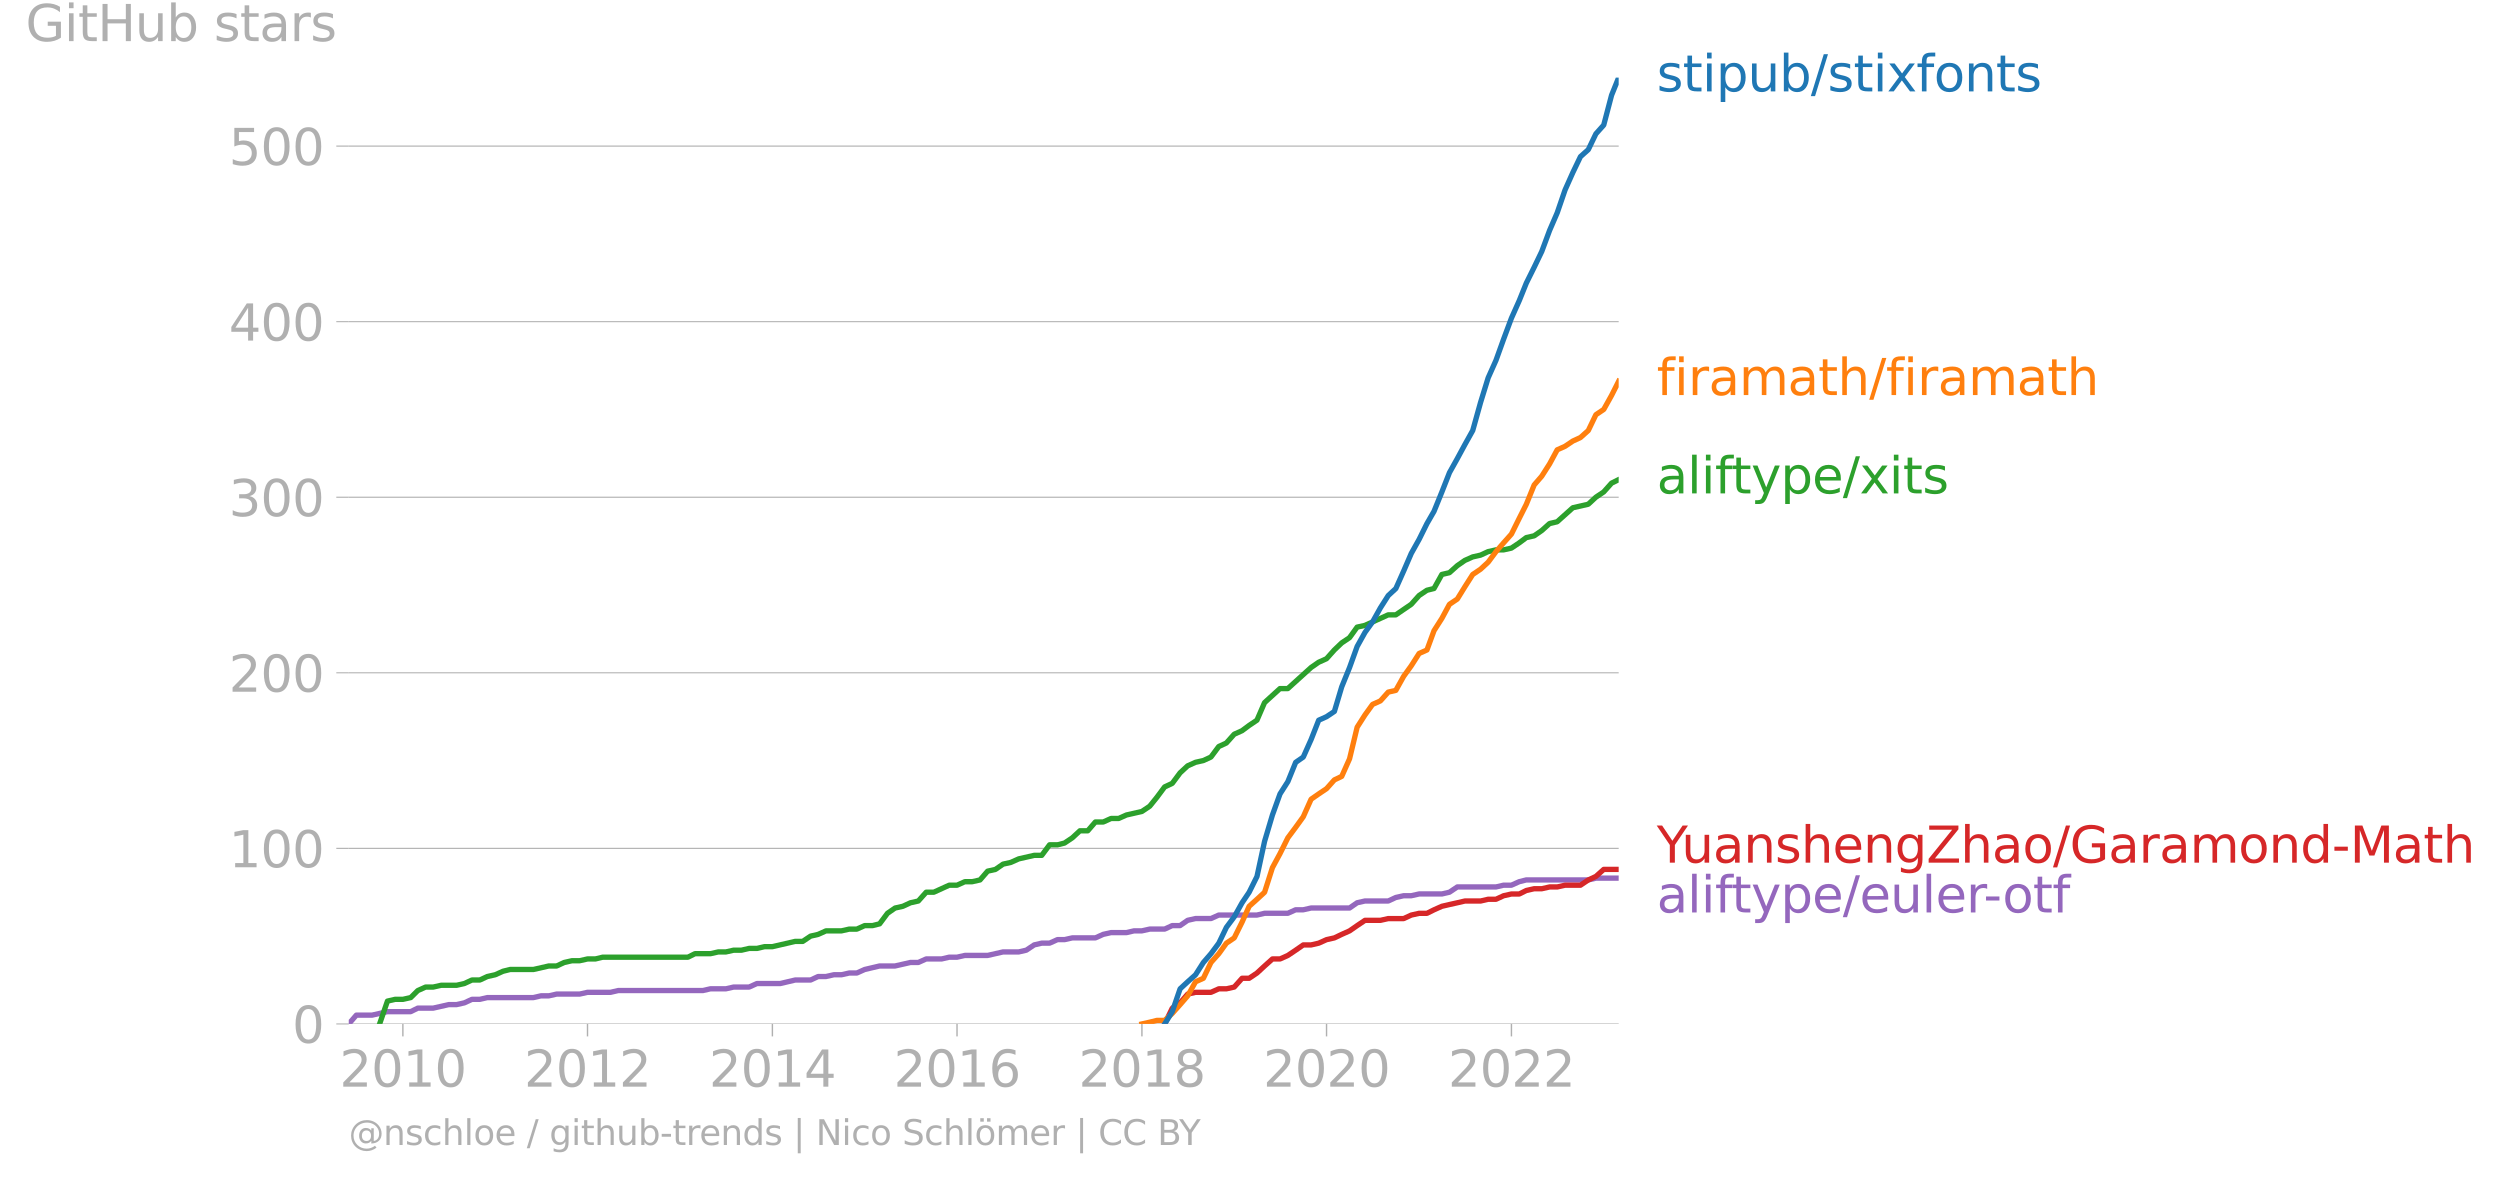 <svg xmlns="http://www.w3.org/2000/svg" xmlns:xlink="http://www.w3.org/1999/xlink" width="937.377" height="441.96" viewBox="0 0 703.033 331.47"><defs><style>*{stroke-linejoin:round;stroke-linecap:butt}</style></defs><g id="figure_1"><path id="patch_1" d="M0 331.47h703.033V0H0v331.47z" style="fill:none"/><g id="axes_1"><path id="patch_2" d="M98.073 287.943h357.12V21.831H98.073v266.112z" style="fill:none"/><g id="matplotlib.axis_1"><g id="xtick_1"><g id="line2d_1"><defs><path id="mb5253c1e92" d="M0 0v3.5" style="stroke:#b0b0b0;stroke-width:.4"/></defs><use xlink:href="#mb5253c1e92" x="113.294" y="287.943" style="fill:#b0b0b0;stroke:#b0b0b0;stroke-width:.4"/></g><g id="text_1" style="fill:#b0b0b0" transform="matrix(.14 0 0 -.14 95.479 305.58)"><defs><path id="DejaVuSans-32" d="M1228 531h2203V0H469v531q359 372 979 998 621 627 780 809 303 340 423 576 121 236 121 464 0 372-261 606-261 235-680 235-297 0-627-103-329-103-704-313v638q381 153 712 231 332 78 607 78 725 0 1156-363 431-362 431-968 0-288-108-546-107-257-392-607-78-91-497-524-418-433-1181-1211z" transform="scale(.016)"/><path id="DejaVuSans-30" d="M2034 4250q-487 0-733-480-245-479-245-1442 0-959 245-1439 246-480 733-480 491 0 736 480 246 480 246 1439 0 963-246 1442-245 480-736 480zm0 500q785 0 1199-621 414-620 414-1801 0-1178-414-1799Q2819-91 2034-91q-784 0-1198 620-414 621-414 1799 0 1181 414 1801 414 621 1198 621z" transform="scale(.016)"/><path id="DejaVuSans-31" d="M794 531h1031v3560L703 3866v575l1116 225h631V531h1031V0H794v531z" transform="scale(.016)"/></defs><use xlink:href="#DejaVuSans-32"/><use xlink:href="#DejaVuSans-30" x="63.623"/><use xlink:href="#DejaVuSans-31" x="127.246"/><use xlink:href="#DejaVuSans-30" x="190.869"/></g></g><g id="xtick_2"><use xlink:href="#mb5253c1e92" id="line2d_2" x="165.215" y="287.943" style="fill:#b0b0b0;stroke:#b0b0b0;stroke-width:.4"/><g id="text_2" style="fill:#b0b0b0" transform="matrix(.14 0 0 -.14 147.4 305.58)"><use xlink:href="#DejaVuSans-32"/><use xlink:href="#DejaVuSans-30" x="63.623"/><use xlink:href="#DejaVuSans-31" x="127.246"/><use xlink:href="#DejaVuSans-32" x="190.869"/></g></g><g id="xtick_3"><use xlink:href="#mb5253c1e92" id="line2d_3" x="217.208" y="287.943" style="fill:#b0b0b0;stroke:#b0b0b0;stroke-width:.4"/><g id="text_3" style="fill:#b0b0b0" transform="matrix(.14 0 0 -.14 199.393 305.58)"><defs><path id="DejaVuSans-34" d="M2419 4116 825 1625h1594v2491zm-166 550h794V1625h666v-525h-666V0h-628v1100H313v609l1940 2957z" transform="scale(.016)"/></defs><use xlink:href="#DejaVuSans-32"/><use xlink:href="#DejaVuSans-30" x="63.623"/><use xlink:href="#DejaVuSans-31" x="127.246"/><use xlink:href="#DejaVuSans-34" x="190.869"/></g></g><g id="xtick_4"><use xlink:href="#mb5253c1e92" id="line2d_4" x="269.129" y="287.943" style="fill:#b0b0b0;stroke:#b0b0b0;stroke-width:.4"/><g id="text_4" style="fill:#b0b0b0" transform="matrix(.14 0 0 -.14 251.314 305.58)"><defs><path id="DejaVuSans-36" d="M2113 2584q-425 0-674-291-248-290-248-796 0-503 248-796 249-292 674-292t673 292q248 293 248 796 0 506-248 796-248 291-673 291zm1253 1979v-575q-238 112-480 171-242 60-480 60-625 0-955-422-329-422-376-1275 184 272 462 417 279 145 613 145 703 0 1111-427 408-426 408-1160 0-719-425-1154Q2819-91 2113-91q-810 0-1238 620-428 621-428 1799 0 1106 525 1764t1409 658q238 0 480-47t505-140z" transform="scale(.016)"/></defs><use xlink:href="#DejaVuSans-32"/><use xlink:href="#DejaVuSans-30" x="63.623"/><use xlink:href="#DejaVuSans-31" x="127.246"/><use xlink:href="#DejaVuSans-36" x="190.869"/></g></g><g id="xtick_5"><use xlink:href="#mb5253c1e92" id="line2d_5" x="321.122" y="287.943" style="fill:#b0b0b0;stroke:#b0b0b0;stroke-width:.4"/><g id="text_5" style="fill:#b0b0b0" transform="matrix(.14 0 0 -.14 303.307 305.58)"><defs><path id="DejaVuSans-38" d="M2034 2216q-450 0-708-241-257-241-257-662 0-422 257-663 258-241 708-241t709 242q260 243 260 662 0 421-258 662-257 241-711 241zm-631 268q-406 100-633 378-226 279-226 679 0 559 398 884 399 325 1092 325 697 0 1094-325t397-884q0-400-227-679-226-278-629-378 456-106 710-416 255-309 255-755 0-679-414-1042Q2806-91 2034-91q-771 0-1186 362-414 363-414 1042 0 446 256 755 257 310 713 416zm-231 997q0-362 226-565 227-203 636-203 407 0 636 203 230 203 230 565 0 363-230 566-229 203-636 203-409 0-636-203-226-203-226-566z" transform="scale(.016)"/></defs><use xlink:href="#DejaVuSans-32"/><use xlink:href="#DejaVuSans-30" x="63.623"/><use xlink:href="#DejaVuSans-31" x="127.246"/><use xlink:href="#DejaVuSans-38" x="190.869"/></g></g><g id="xtick_6"><use xlink:href="#mb5253c1e92" id="line2d_6" x="373.043" y="287.943" style="fill:#b0b0b0;stroke:#b0b0b0;stroke-width:.4"/><g id="text_6" style="fill:#b0b0b0" transform="matrix(.14 0 0 -.14 355.228 305.58)"><use xlink:href="#DejaVuSans-32"/><use xlink:href="#DejaVuSans-30" x="63.623"/><use xlink:href="#DejaVuSans-32" x="127.246"/><use xlink:href="#DejaVuSans-30" x="190.869"/></g></g><g id="xtick_7"><use xlink:href="#mb5253c1e92" id="line2d_7" x="425.036" y="287.943" style="fill:#b0b0b0;stroke:#b0b0b0;stroke-width:.4"/><g id="text_7" style="fill:#b0b0b0" transform="matrix(.14 0 0 -.14 407.221 305.58)"><use xlink:href="#DejaVuSans-32"/><use xlink:href="#DejaVuSans-30" x="63.623"/><use xlink:href="#DejaVuSans-32" x="127.246"/><use xlink:href="#DejaVuSans-32" x="190.869"/></g></g></g><g id="matplotlib.axis_2"><g id="ytick_1"><path id="line2d_8" d="M98.073 287.943h357.12" clip-path="url(#p4d739ae6a6)" style="fill:none;stroke:#b0b0b0;stroke-width:.3;stroke-linecap:square"/><g id="line2d_9"><defs><path id="m9ce9b13a5b" d="M0 0h-3.5" style="stroke:#b0b0b0;stroke-width:.3"/></defs><use xlink:href="#m9ce9b13a5b" x="98.073" y="287.943" style="fill:#b0b0b0;stroke:#b0b0b0;stroke-width:.3"/></g><use xlink:href="#DejaVuSans-30" id="text_8" style="fill:#b0b0b0" transform="matrix(.14 0 0 -.14 82.166 293.262)"/></g><g id="ytick_2"><path id="line2d_10" d="M98.073 238.572h357.12" clip-path="url(#p4d739ae6a6)" style="fill:none;stroke:#b0b0b0;stroke-width:.3;stroke-linecap:square"/><use xlink:href="#m9ce9b13a5b" id="line2d_11" x="98.073" y="238.572" style="fill:#b0b0b0;stroke:#b0b0b0;stroke-width:.3"/><g id="text_9" style="fill:#b0b0b0" transform="matrix(.14 0 0 -.14 64.35 243.89)"><use xlink:href="#DejaVuSans-31"/><use xlink:href="#DejaVuSans-30" x="63.623"/><use xlink:href="#DejaVuSans-30" x="127.246"/></g></g><g id="ytick_3"><path id="line2d_12" d="M98.073 189.2h357.12" clip-path="url(#p4d739ae6a6)" style="fill:none;stroke:#b0b0b0;stroke-width:.3;stroke-linecap:square"/><use xlink:href="#m9ce9b13a5b" id="line2d_13" x="98.073" y="189.2" style="fill:#b0b0b0;stroke:#b0b0b0;stroke-width:.3"/><g id="text_10" style="fill:#b0b0b0" transform="matrix(.14 0 0 -.14 64.35 194.52)"><use xlink:href="#DejaVuSans-32"/><use xlink:href="#DejaVuSans-30" x="63.623"/><use xlink:href="#DejaVuSans-30" x="127.246"/></g></g><g id="ytick_4"><path id="line2d_14" d="M98.073 139.829h357.12" clip-path="url(#p4d739ae6a6)" style="fill:none;stroke:#b0b0b0;stroke-width:.3;stroke-linecap:square"/><use xlink:href="#m9ce9b13a5b" id="line2d_15" x="98.073" y="139.829" style="fill:#b0b0b0;stroke:#b0b0b0;stroke-width:.3"/><g id="text_11" style="fill:#b0b0b0" transform="matrix(.14 0 0 -.14 64.35 145.148)"><defs><path id="DejaVuSans-33" d="M2597 2516q453-97 707-404 255-306 255-756 0-690-475-1069Q2609-91 1734-91q-293 0-604 58T488 141v609q262-153 574-231 313-78 654-78 593 0 904 234t311 681q0 413-289 645-289 233-804 233h-544v519h569q465 0 712 186t247 536q0 359-255 551-254 193-729 193-260 0-557-57-297-56-653-174v562q360 100 674 150t592 50q719 0 1137-327 419-326 419-882 0-388-222-655t-631-370z" transform="scale(.016)"/></defs><use xlink:href="#DejaVuSans-33"/><use xlink:href="#DejaVuSans-30" x="63.623"/><use xlink:href="#DejaVuSans-30" x="127.246"/></g></g><g id="ytick_5"><path id="line2d_16" d="M98.073 90.457h357.12" clip-path="url(#p4d739ae6a6)" style="fill:none;stroke:#b0b0b0;stroke-width:.3;stroke-linecap:square"/><use xlink:href="#m9ce9b13a5b" id="line2d_17" x="98.073" y="90.457" style="fill:#b0b0b0;stroke:#b0b0b0;stroke-width:.3"/><g id="text_12" style="fill:#b0b0b0" transform="matrix(.14 0 0 -.14 64.35 95.776)"><use xlink:href="#DejaVuSans-34"/><use xlink:href="#DejaVuSans-30" x="63.623"/><use xlink:href="#DejaVuSans-30" x="127.246"/></g></g><g id="ytick_6"><path id="line2d_18" d="M98.073 41.086h357.12" clip-path="url(#p4d739ae6a6)" style="fill:none;stroke:#b0b0b0;stroke-width:.3;stroke-linecap:square"/><use xlink:href="#m9ce9b13a5b" id="line2d_19" x="98.073" y="41.086" style="fill:#b0b0b0;stroke:#b0b0b0;stroke-width:.3"/><g id="text_13" style="fill:#b0b0b0" transform="matrix(.14 0 0 -.14 64.35 46.405)"><defs><path id="DejaVuSans-35" d="M691 4666h2478v-532H1269V2991q137 47 274 70 138 23 276 23 781 0 1237-428 457-428 457-1159 0-753-469-1171Q2575-91 1722-91q-294 0-599 50Q819 9 494 109v635q281-153 581-228t634-75q541 0 856 284 316 284 316 772 0 487-316 771-315 285-856 285-253 0-505-56-251-56-513-175v2344z" transform="scale(.016)"/></defs><use xlink:href="#DejaVuSans-35"/><use xlink:href="#DejaVuSans-30" x="63.623"/><use xlink:href="#DejaVuSans-30" x="127.246"/></g></g><g id="text_14" style="fill:#b0b0b0" transform="matrix(.14 0 0 -.14 7.2 11.563)"><defs><path id="DejaVuSans-47" d="M3809 666v1253H2778v519h1656V434q-365-259-806-392-440-133-940-133-1094 0-1712 639-617 640-617 1780 0 1144 617 1783 618 639 1712 639 456 0 867-113 411-112 758-331v-672q-350 297-744 447t-828 150q-857 0-1287-478-429-478-429-1425 0-944 429-1422 430-478 1287-478 334 0 596 58 263 58 472 180z" transform="scale(.016)"/><path id="DejaVuSans-69" d="M603 3500h575V0H603v3500zm0 1363h575v-729H603v729z" transform="scale(.016)"/><path id="DejaVuSans-74" d="M1172 4494v-994h1184v-447H1172V1153q0-428 117-550t477-122h590V0h-590q-666 0-919 248-253 249-253 905v1900H172v447h422v994h578z" transform="scale(.016)"/><path id="DejaVuSans-48" d="M628 4666h631V2753h2294v1913h631V0h-631v2222H1259V0H628v4666z" transform="scale(.016)"/><path id="DejaVuSans-75" d="M544 1381v2119h575V1403q0-497 193-746 194-248 582-248 465 0 735 297 271 297 271 810v1984h575V0h-575v538q-209-319-486-474-276-155-642-155-603 0-916 375-312 375-312 1097zm1447 2203z" transform="scale(.016)"/><path id="DejaVuSans-62" d="M3116 1747q0 634-261 995t-717 361q-457 0-718-361t-261-995q0-634 261-995t718-361q456 0 717 361t261 995zM1159 2969q182 312 458 463 277 152 661 152 638 0 1036-506 399-506 399-1331T3314 415Q2916-91 2278-91q-384 0-661 152-276 152-458 464V0H581v4863h578V2969z" transform="scale(.016)"/><path id="DejaVuSans-73" d="M2834 3397v-544q-243 125-506 187-262 63-544 63-428 0-642-131t-214-394q0-200 153-314t616-217l197-44q612-131 870-370t258-667q0-488-386-773Q2250-91 1575-91q-281 0-586 55T347 128v594q319-166 628-249 309-82 613-82 406 0 624 139 219 139 219 392 0 234-158 359-157 125-692 241l-200 47q-534 112-772 345-237 233-237 639 0 494 350 762 350 269 994 269 318 0 599-47 282-46 519-140z" transform="scale(.016)"/><path id="DejaVuSans-61" d="M2194 1759q-697 0-966-159t-269-544q0-306 202-486 202-179 548-179 479 0 768 339t289 901v128h-572zm1147 238V0h-575v531q-197-318-491-470T1556-91q-537 0-855 302-317 302-317 808 0 590 395 890 396 300 1180 300h807v57q0 397-261 614t-733 217q-300 0-585-72-284-72-546-216v532q315 122 612 182 297 61 578 61 760 0 1135-394 375-393 375-1193z" transform="scale(.016)"/><path id="DejaVuSans-72" d="M2631 2963q-97 56-211 82-114 27-251 27-488 0-749-317t-261-911V0H581v3500h578v-544q182 319 472 473 291 155 707 155 59 0 131-8 72-7 159-23l3-590z" transform="scale(.016)"/></defs><use xlink:href="#DejaVuSans-47"/><use xlink:href="#DejaVuSans-69" x="77.49"/><use xlink:href="#DejaVuSans-74" x="105.273"/><use xlink:href="#DejaVuSans-48" x="144.482"/><use xlink:href="#DejaVuSans-75" x="219.678"/><use xlink:href="#DejaVuSans-62" x="283.057"/><use xlink:href="#DejaVuSans-20" x="346.533"/><use xlink:href="#DejaVuSans-73" x="378.32"/><use xlink:href="#DejaVuSans-74" x="430.42"/><use xlink:href="#DejaVuSans-61" x="469.629"/><use xlink:href="#DejaVuSans-72" x="530.908"/><use xlink:href="#DejaVuSans-73" x="572.021"/></g></g><path id="line2d_20" d="m98.073 287.943 2.134-2.469h4.41l4.338-.987h6.544l1.991-.987h4.339l4.339-.988h2.204l2.205-.494 2.134-.987h2.205l2.134-.494h12.945l2.133-.493h2.205l2.205-.494h6.472l2.205-.494h6.473l2.134-.494h23.827l2.133-.493h4.339l2.205-.494h4.338l2.205-.987h6.544l4.196-.988h4.339l2.134-.987h2.205l2.204-.494h2.134l2.205-.494h2.134l2.205-.987 4.196-.988h4.339l4.338-.987h2.205l2.205-.987h4.339l2.134-.494h2.204l2.205-.494h6.402l4.338-.987h4.41l2.134-.494 2.205-1.481 2.133-.494h2.205l2.205-.987h1.992l2.205-.494h6.472l2.205-.987 2.205-.494h4.338l2.134-.494h2.205l2.205-.494h4.196l2.134-.987h2.205l2.134-1.481 2.205-.494h4.338l2.205-.987h10.74l2.134-.494h6.543l2.205-.987h2.134l2.205-.494h10.81l2.135-1.481 2.204-.494h6.544l2.134-.987 2.205-.494h2.133l2.205-.494h6.402l2.133-.494 2.205-1.48h10.882l2.134-.494h2.205l2.205-.988 1.991-.494h17.426l2.134-.493h6.401" clip-path="url(#p4d739ae6a6)" style="fill:none;stroke:#9467bd;stroke-width:1.5;stroke-linecap:square"/><path id="line2d_21" d="m327.523 287.943 2.134-4.443 2.205-1.482 2.134-2.468 2.205-.494h4.338l2.205-.987h2.134l2.205-.494 2.205-2.469h1.991l2.205-1.48 2.134-1.976 2.205-1.974h2.133l2.205-.988 2.205-1.481 2.134-1.481h2.205l2.134-.494 2.204-.987 2.205-.494 2.063-.987 2.205-.988 2.134-1.481 2.204-1.481h4.339l2.205-.494h4.339l2.133-.987 2.205-.494h2.205l1.992-.987 2.205-.988 2.133-.494 2.205-.493 2.134-.494h4.41l2.133-.494h2.205l2.134-.987 2.205-.494h2.205l1.991-.987 2.205-.494h2.134l2.205-.494h2.134l2.205-.493h4.338l2.205-1.482 2.134-.987 2.205-1.975h4.196" clip-path="url(#p4d739ae6a6)" style="fill:none;stroke:#d62728;stroke-width:1.5;stroke-linecap:square"/><path id="line2d_22" d="m106.75 287.943 2.205-6.418 2.134-.494h2.205l2.205-.494 1.991-1.975 2.205-.987h2.134l2.205-.494h4.338l2.205-.493 2.134-.988h2.205l2.134-.987 2.205-.494 2.205-.987 1.991-.494h6.544l4.338-.988h2.205l2.134-.987 2.205-.494h2.133l2.205-.493h2.205l2.063-.494h23.97l1.99-.988h4.34l2.204-.493h2.134l2.205-.494h2.205l2.133-.494h2.205l2.134-.493h2.205l6.401-1.482h2.134l2.205-1.48 2.134-.494 2.205-.988h4.338l2.205-.494h2.134l2.205-.987h2.205l1.991-.494 2.205-2.962 2.134-1.481 2.205-.494 2.133-.987 2.205-.494 2.205-2.469h2.134l4.339-1.974h2.204l2.205-.988h2.063l2.205-.494 2.134-2.468 2.204-.494 2.134-1.481 2.205-.494 2.205-.987 4.339-.988h2.133l2.205-2.962h2.205l1.992-.494 2.205-1.48 2.133-1.976h2.205l2.134-2.468h2.205l2.205-.988h2.133l2.205-.987 4.339-.987 2.205-1.482 1.991-2.468 2.205-2.962 2.134-.988 2.205-2.962 2.134-1.975 2.205-.987 2.204-.494 2.134-.988 2.205-2.962 2.134-.987 2.205-2.469 2.205-.987 1.991-1.481 2.205-1.482 2.134-4.937 4.338-3.95h2.205l6.544-5.924 2.134-1.481 2.204-.988 2.205-2.468 2.063-1.975 2.205-1.481 2.134-2.962 2.204-.494 6.544-2.962h2.134l4.338-2.963 2.205-2.468 2.205-1.481 1.992-.494 2.205-3.95 2.133-.494 2.205-1.974 2.134-1.482 2.205-.987 2.205-.494 2.133-.987 2.205-.494h2.134l2.205-.494 2.205-1.48 1.991-1.482 2.205-.494 2.134-1.48 2.205-1.976 2.134-.493 4.41-3.95 4.338-.987 2.134-1.975 2.205-1.481 2.205-2.469 1.991-.987h0" clip-path="url(#p4d739ae6a6)" style="fill:none;stroke:#2ca02c;stroke-width:1.5;stroke-linecap:square"/><g id="text_15" style="fill:#1f77b4" transform="matrix(.14 0 0 -.14 465.907 25.694)"><defs><path id="DejaVuSans-70" d="M1159 525v-1856H581v4831h578v-531q182 312 458 463 277 152 661 152 638 0 1036-506 399-506 399-1331T3314 415Q2916-91 2278-91q-384 0-661 152-276 152-458 464zm1957 1222q0 634-261 995t-717 361q-457 0-718-361t-261-995q0-634 261-995t718-361q456 0 717 361t261 995z" transform="scale(.016)"/><path id="DejaVuSans-2f" d="M1625 4666h531L531-594H0l1625 5260z" transform="scale(.016)"/><path id="DejaVuSans-78" d="M3513 3500 2247 1797 3578 0h-678L1881 1375 863 0H184l1360 1831L300 3500h678l928-1247 928 1247h679z" transform="scale(.016)"/><path id="DejaVuSans-66" d="M2375 4863v-479h-550q-309 0-430-125-120-125-120-450v-309h947v-447h-947V0H697v3053H147v447h550v244q0 584 272 851 272 268 862 268h544z" transform="scale(.016)"/><path id="DejaVuSans-6f" d="M1959 3097q-462 0-731-361t-269-989q0-628 267-989 268-361 733-361 460 0 728 362 269 363 269 988 0 622-269 986-268 364-728 364zm0 487q750 0 1178-488 429-487 429-1349 0-859-429-1349Q2709-91 1959-91q-753 0-1180 489-426 490-426 1349 0 862 426 1349 427 488 1180 488z" transform="scale(.016)"/><path id="DejaVuSans-6e" d="M3513 2113V0h-575v2094q0 497-194 743-194 247-581 247-466 0-735-297-269-296-269-809V0H581v3500h578v-544q207 316 486 472 280 156 646 156 603 0 912-373 310-373 310-1098z" transform="scale(.016)"/></defs><use xlink:href="#DejaVuSans-73"/><use xlink:href="#DejaVuSans-74" x="52.1"/><use xlink:href="#DejaVuSans-69" x="91.309"/><use xlink:href="#DejaVuSans-70" x="119.092"/><use xlink:href="#DejaVuSans-75" x="182.568"/><use xlink:href="#DejaVuSans-62" x="245.947"/><use xlink:href="#DejaVuSans-2f" x="309.424"/><use xlink:href="#DejaVuSans-73" x="343.115"/><use xlink:href="#DejaVuSans-74" x="395.215"/><use xlink:href="#DejaVuSans-69" x="434.424"/><use xlink:href="#DejaVuSans-78" x="462.207"/><use xlink:href="#DejaVuSans-66" x="521.387"/><use xlink:href="#DejaVuSans-6f" x="556.592"/><use xlink:href="#DejaVuSans-6e" x="617.773"/><use xlink:href="#DejaVuSans-74" x="681.152"/><use xlink:href="#DejaVuSans-73" x="720.361"/></g><g id="text_16" style="fill:#ff7f0e" transform="matrix(.14 0 0 -.14 465.907 111.107)"><defs><path id="DejaVuSans-6d" d="M3328 2828q216 388 516 572t706 184q547 0 844-383 297-382 297-1088V0h-578v2094q0 503-179 746-178 244-543 244-447 0-707-297-259-296-259-809V0h-578v2094q0 506-178 748t-550 242q-441 0-701-298-259-298-259-808V0H581v3500h578v-544q197 322 472 475t653 153q382 0 649-194 267-193 395-562z" transform="scale(.016)"/><path id="DejaVuSans-68" d="M3513 2113V0h-575v2094q0 497-194 743-194 247-581 247-466 0-735-297-269-296-269-809V0H581v4863h578V2956q207 316 486 472 280 156 646 156 603 0 912-373 310-373 310-1098z" transform="scale(.016)"/></defs><use xlink:href="#DejaVuSans-66"/><use xlink:href="#DejaVuSans-69" x="35.205"/><use xlink:href="#DejaVuSans-72" x="62.988"/><use xlink:href="#DejaVuSans-61" x="104.102"/><use xlink:href="#DejaVuSans-6d" x="165.381"/><use xlink:href="#DejaVuSans-61" x="262.793"/><use xlink:href="#DejaVuSans-74" x="324.072"/><use xlink:href="#DejaVuSans-68" x="363.281"/><use xlink:href="#DejaVuSans-2f" x="426.66"/><use xlink:href="#DejaVuSans-66" x="460.352"/><use xlink:href="#DejaVuSans-69" x="495.557"/><use xlink:href="#DejaVuSans-72" x="523.34"/><use xlink:href="#DejaVuSans-61" x="564.453"/><use xlink:href="#DejaVuSans-6d" x="625.732"/><use xlink:href="#DejaVuSans-61" x="723.145"/><use xlink:href="#DejaVuSans-74" x="784.424"/><use xlink:href="#DejaVuSans-68" x="823.633"/></g><g id="text_17" style="fill:#2ca02c" transform="matrix(.14 0 0 -.14 465.907 138.755)"><defs><path id="DejaVuSans-6c" d="M603 4863h575V0H603v4863z" transform="scale(.016)"/><path id="DejaVuSans-79" d="M2059-325q-243-625-475-815-231-191-618-191H506v481h338q237 0 368 113 132 112 291 531l103 262L191 3500h609L1894 763l1094 2737h609L2059-325z" transform="scale(.016)"/><path id="DejaVuSans-65" d="M3597 1894v-281H953q38-594 358-905t892-311q331 0 642 81t618 244V178Q3153 47 2828-22t-659-69q-838 0-1327 487-489 488-489 1320 0 859 464 1363 464 505 1252 505 706 0 1117-455 411-454 411-1235zm-575 169q-6 471-264 752-258 282-683 282-481 0-770-272t-333-766l2050 4z" transform="scale(.016)"/></defs><use xlink:href="#DejaVuSans-61"/><use xlink:href="#DejaVuSans-6c" x="61.279"/><use xlink:href="#DejaVuSans-69" x="89.063"/><use xlink:href="#DejaVuSans-66" x="116.846"/><use xlink:href="#DejaVuSans-74" x="150.301"/><use xlink:href="#DejaVuSans-79" x="189.51"/><use xlink:href="#DejaVuSans-70" x="248.689"/><use xlink:href="#DejaVuSans-65" x="312.166"/><use xlink:href="#DejaVuSans-2f" x="373.689"/><use xlink:href="#DejaVuSans-78" x="407.381"/><use xlink:href="#DejaVuSans-69" x="466.561"/><use xlink:href="#DejaVuSans-74" x="494.344"/><use xlink:href="#DejaVuSans-73" x="533.553"/></g><g id="text_18" style="fill:#d62728" transform="matrix(.14 0 0 -.14 465.907 242.594)"><defs><path id="DejaVuSans-59" d="M-13 4666h679l1293-1919 1285 1919h678L2272 2222V0h-634v2222L-13 4666z" transform="scale(.016)"/><path id="DejaVuSans-67" d="M2906 1791q0 625-258 968-257 344-723 344-462 0-720-344-258-343-258-968 0-622 258-966t720-344q466 0 723 344 258 344 258 966zm575-1357q0-893-397-1329-396-436-1215-436-303 0-572 45t-522 139v559q253-137 500-202 247-66 503-66 566 0 847 295t281 892v285q-178-310-456-463T1784 0Q1141 0 747 490 353 981 353 1791q0 812 394 1302 394 491 1037 491 388 0 666-153t456-462v531h575V434z" transform="scale(.016)"/><path id="DejaVuSans-5a" d="M359 4666h3666v-482L1075 531h3022V0H288v481l2950 3653H359v532z" transform="scale(.016)"/><path id="DejaVuSans-64" d="M2906 2969v1894h575V0h-575v525q-181-312-458-464-276-152-664-152-634 0-1033 506-398 507-398 1332t398 1331q399 506 1033 506 388 0 664-152 277-151 458-463zM947 1747q0-634 261-995t717-361q456 0 718 361 263 361 263 995t-263 995q-262 361-718 361t-717-361q-261-361-261-995z" transform="scale(.016)"/><path id="DejaVuSans-2d" d="M313 2009h1684v-512H313v512z" transform="scale(.016)"/><path id="DejaVuSans-4d" d="M628 4666h941l1190-3175 1197 3175h941V0h-616v4097L3078 897h-634L1241 4097V0H628v4666z" transform="scale(.016)"/></defs><use xlink:href="#DejaVuSans-59"/><use xlink:href="#DejaVuSans-75" x="49.584"/><use xlink:href="#DejaVuSans-61" x="112.963"/><use xlink:href="#DejaVuSans-6e" x="174.242"/><use xlink:href="#DejaVuSans-73" x="237.621"/><use xlink:href="#DejaVuSans-68" x="289.721"/><use xlink:href="#DejaVuSans-65" x="353.1"/><use xlink:href="#DejaVuSans-6e" x="414.623"/><use xlink:href="#DejaVuSans-67" x="478.002"/><use xlink:href="#DejaVuSans-5a" x="541.479"/><use xlink:href="#DejaVuSans-68" x="609.984"/><use xlink:href="#DejaVuSans-61" x="673.363"/><use xlink:href="#DejaVuSans-6f" x="734.643"/><use xlink:href="#DejaVuSans-2f" x="795.824"/><use xlink:href="#DejaVuSans-47" x="829.516"/><use xlink:href="#DejaVuSans-61" x="907.006"/><use xlink:href="#DejaVuSans-72" x="968.285"/><use xlink:href="#DejaVuSans-61" x="1009.398"/><use xlink:href="#DejaVuSans-6d" x="1070.678"/><use xlink:href="#DejaVuSans-6f" x="1168.09"/><use xlink:href="#DejaVuSans-6e" x="1229.271"/><use xlink:href="#DejaVuSans-64" x="1292.65"/><use xlink:href="#DejaVuSans-2d" x="1356.127"/><use xlink:href="#DejaVuSans-4d" x="1392.211"/><use xlink:href="#DejaVuSans-61" x="1478.49"/><use xlink:href="#DejaVuSans-74" x="1539.77"/><use xlink:href="#DejaVuSans-68" x="1578.979"/></g><g id="text_19" style="fill:#9467bd" transform="matrix(.14 0 0 -.14 465.907 256.594)"><use xlink:href="#DejaVuSans-61"/><use xlink:href="#DejaVuSans-6c" x="61.279"/><use xlink:href="#DejaVuSans-69" x="89.063"/><use xlink:href="#DejaVuSans-66" x="116.846"/><use xlink:href="#DejaVuSans-74" x="150.301"/><use xlink:href="#DejaVuSans-79" x="189.51"/><use xlink:href="#DejaVuSans-70" x="248.689"/><use xlink:href="#DejaVuSans-65" x="312.166"/><use xlink:href="#DejaVuSans-2f" x="373.689"/><use xlink:href="#DejaVuSans-65" x="407.381"/><use xlink:href="#DejaVuSans-75" x="468.904"/><use xlink:href="#DejaVuSans-6c" x="532.283"/><use xlink:href="#DejaVuSans-65" x="560.066"/><use xlink:href="#DejaVuSans-72" x="621.59"/><use xlink:href="#DejaVuSans-2d" x="656.328"/><use xlink:href="#DejaVuSans-6f" x="694.287"/><use xlink:href="#DejaVuSans-74" x="755.469"/><use xlink:href="#DejaVuSans-66" x="794.678"/></g><g id="text_20" style="fill:#b0b0b0" transform="matrix(.097 0 0 -.097 98.073 321.98)"><defs><path id="DejaVuSans-40" d="M2381 1678q0-447 222-702 222-254 610-254 384 0 604 256 221 256 221 700 0 438-225 695-225 258-607 258-378 0-602-256-223-256-223-697zm1703-934q-187-241-429-355t-564-114q-538 0-874 389t-336 1014q0 625 337 1015 338 391 873 391 322 0 565-117 244-117 428-354v409h447V722q457 69 714 417 258 349 258 902 0 334-99 628-98 294-298 544-325 409-792 626t-1017 217q-384 0-738-102-353-101-653-301-490-319-767-836-276-517-276-1120 0-497 179-932 180-434 521-765 328-325 759-495 431-171 922-171 403 0 792 136t714 389l281-347q-390-303-851-464t-936-161q-578 0-1091 205-512 205-912 595Q841 78 631 592q-209 514-209 1105 0 569 212 1084 213 516 607 907 403 396 931 607t1119 211q662 0 1229-272 568-271 952-771 234-307 357-666 124-359 124-744 0-822-497-1297T4084 263v481z" transform="scale(.016)"/><path id="DejaVuSans-63" d="M3122 3366v-538q-244 135-489 202t-495 67q-560 0-870-355-309-354-309-995t309-996q310-354 870-354 250 0 495 67t489 202V134Q2881 22 2623-34q-257-57-548-57-791 0-1257 497-465 497-465 1341 0 856 470 1346 471 491 1290 491 265 0 518-55 253-54 491-163z" transform="scale(.016)"/><path id="DejaVuSans-7c" d="M1344 4891v-6400H813v6400h531z" transform="scale(.016)"/><path id="DejaVuSans-4e" d="M628 4666h850L3547 763v3903h612V0h-850L1241 3903V0H628v4666z" transform="scale(.016)"/><path id="DejaVuSans-53" d="M3425 4513v-616q-359 172-678 256-319 85-616 85-515 0-795-200t-280-569q0-310 186-468 186-157 705-254l381-78q706-135 1042-474t336-907q0-679-455-1029Q2797-91 1919-91q-331 0-705 75-373 75-773 222v650q384-215 753-325 369-109 725-109 540 0 834 212 294 213 294 607 0 343-211 537t-692 291l-385 75q-706 140-1022 440-315 300-315 835 0 619 436 975t1201 356q329 0 669-60 341-59 697-177z" transform="scale(.016)"/><path id="DejaVuSans-f6" d="M1959 3097q-462 0-731-361t-269-989q0-628 267-989 268-361 733-361 460 0 728 362 269 363 269 988 0 622-269 986-268 364-728 364zm0 487q750 0 1178-488 429-487 429-1349 0-859-429-1349Q2709-91 1959-91q-753 0-1180 489-426 490-426 1349 0 862 426 1349 427 488 1180 488zm295 1266h634v-631h-634v631zm-1222 0h634v-631h-634v631z" transform="scale(.016)"/><path id="DejaVuSans-43" d="M4122 4306v-665q-319 297-680 443-361 147-767 147-800 0-1225-489t-425-1414q0-922 425-1411t1225-489q406 0 767 147t680 444V359q-331-225-702-338-370-112-782-112-1060 0-1670 648-609 649-609 1771 0 1125 609 1773 610 649 1670 649 418 0 788-111 371-111 696-333z" transform="scale(.016)"/><path id="DejaVuSans-42" d="M1259 2228V519h1013q509 0 754 211 246 211 246 645 0 438-246 645-245 208-754 208H1259zm0 1919V2741h935q462 0 688 173 227 174 227 530 0 353-227 528-226 175-688 175h-935zm-631 519h1613q722 0 1112-300 391-300 391-853 0-429-200-682t-588-315q466-100 724-418 258-317 258-792 0-625-425-966Q3088 0 2303 0H628v4666z" transform="scale(.016)"/></defs><use xlink:href="#DejaVuSans-40"/><use xlink:href="#DejaVuSans-6e" x="100"/><use xlink:href="#DejaVuSans-73" x="163.379"/><use xlink:href="#DejaVuSans-63" x="215.479"/><use xlink:href="#DejaVuSans-68" x="270.459"/><use xlink:href="#DejaVuSans-6c" x="333.838"/><use xlink:href="#DejaVuSans-6f" x="361.621"/><use xlink:href="#DejaVuSans-65" x="422.803"/><use xlink:href="#DejaVuSans-20" x="484.326"/><use xlink:href="#DejaVuSans-2f" x="516.113"/><use xlink:href="#DejaVuSans-20" x="549.805"/><use xlink:href="#DejaVuSans-67" x="581.592"/><use xlink:href="#DejaVuSans-69" x="645.068"/><use xlink:href="#DejaVuSans-74" x="672.852"/><use xlink:href="#DejaVuSans-68" x="712.061"/><use xlink:href="#DejaVuSans-75" x="775.439"/><use xlink:href="#DejaVuSans-62" x="838.818"/><use xlink:href="#DejaVuSans-2d" x="902.295"/><use xlink:href="#DejaVuSans-74" x="938.379"/><use xlink:href="#DejaVuSans-72" x="977.588"/><use xlink:href="#DejaVuSans-65" x="1016.451"/><use xlink:href="#DejaVuSans-6e" x="1077.975"/><use xlink:href="#DejaVuSans-64" x="1141.354"/><use xlink:href="#DejaVuSans-73" x="1204.83"/><use xlink:href="#DejaVuSans-20" x="1256.93"/><use xlink:href="#DejaVuSans-7c" x="1288.717"/><use xlink:href="#DejaVuSans-20" x="1322.408"/><use xlink:href="#DejaVuSans-4e" x="1354.195"/><use xlink:href="#DejaVuSans-69" x="1429"/><use xlink:href="#DejaVuSans-63" x="1456.783"/><use xlink:href="#DejaVuSans-6f" x="1511.764"/><use xlink:href="#DejaVuSans-20" x="1572.945"/><use xlink:href="#DejaVuSans-53" x="1604.732"/><use xlink:href="#DejaVuSans-63" x="1668.209"/><use xlink:href="#DejaVuSans-68" x="1723.189"/><use xlink:href="#DejaVuSans-6c" x="1786.568"/><use xlink:href="#DejaVuSans-f6" x="1814.352"/><use xlink:href="#DejaVuSans-6d" x="1875.533"/><use xlink:href="#DejaVuSans-65" x="1972.945"/><use xlink:href="#DejaVuSans-72" x="2034.469"/><use xlink:href="#DejaVuSans-20" x="2075.582"/><use xlink:href="#DejaVuSans-7c" x="2107.369"/><use xlink:href="#DejaVuSans-20" x="2141.061"/><use xlink:href="#DejaVuSans-43" x="2172.848"/><use xlink:href="#DejaVuSans-43" x="2242.672"/><use xlink:href="#DejaVuSans-20" x="2312.496"/><use xlink:href="#DejaVuSans-42" x="2344.283"/><use xlink:href="#DejaVuSans-59" x="2407.387"/></g><path id="line2d_23" d="m321.122 287.943 2.205-.494 1.991-.493h2.205l2.134-1.975 2.205-2.469 2.134-2.468 2.205-3.95 2.204-.988 2.134-4.443 2.205-2.469 2.134-2.962 2.205-1.481 2.205-4.443 1.991-4.444 2.205-1.975 2.134-1.975 2.205-6.912 2.133-3.95 2.205-4.443 2.205-2.962 2.134-2.962 2.205-4.937 2.134-1.482 2.204-1.48 2.205-2.47 2.063-.987 2.205-4.937 2.134-8.887 2.204-3.456 2.134-2.962 2.205-.987 2.205-2.469 2.134-.494 2.205-3.95 2.133-2.962 2.205-3.456 2.205-.987 1.992-5.431 2.205-3.456 2.133-3.95 2.205-1.48 2.134-3.457 2.205-3.456 2.205-1.481 2.133-1.975 2.205-2.962 2.134-2.469 2.205-2.468 2.205-4.444 1.991-3.95 2.205-5.43 2.134-2.469 2.205-3.456 2.134-3.95 2.205-.987 2.204-1.481 2.134-.988 2.205-1.974 2.134-4.444 2.205-1.481 2.205-3.95 1.991-3.95" clip-path="url(#p4d739ae6a6)" style="fill:none;stroke:#ff7f0e;stroke-width:1.5;stroke-linecap:square"/><path id="line2d_24" d="m327.523 287.943 2.134-3.456 2.205-6.418 2.134-1.975 2.205-1.975 2.204-3.456 2.134-2.469 2.205-2.962 2.134-4.443 2.205-2.963 2.205-3.95 1.991-2.962 2.205-4.443 2.134-9.874 2.205-7.406 2.133-5.925 2.205-3.456 2.205-5.43 2.134-1.482 2.205-4.937 2.134-5.43 2.204-.988 2.205-1.481 2.063-6.912 2.205-5.431 2.134-5.925 2.204-3.95 2.134-2.962 2.205-3.95 2.205-3.455 2.134-1.975 2.205-4.937 2.133-4.937 2.205-3.95 2.205-4.444 1.992-3.456 2.205-5.43 2.133-5.431 2.205-3.95 2.134-3.95 2.205-3.95 2.205-7.899 2.133-6.912 2.205-4.937 2.134-5.925 2.205-5.924 2.205-4.937 1.991-4.937 2.205-4.444 2.134-4.443 2.205-5.925 2.134-4.937 2.205-6.418 2.204-4.937 2.134-4.444 2.205-1.975 2.134-4.443 2.205-2.469 2.205-8.393 1.991-4.937" clip-path="url(#p4d739ae6a6)" style="fill:none;stroke:#1f77b4;stroke-width:1.5;stroke-linecap:square"/></g></g><defs><clipPath id="p4d739ae6a6"><path d="M98.073 21.831h357.12v266.112H98.073z"/></clipPath></defs></svg>